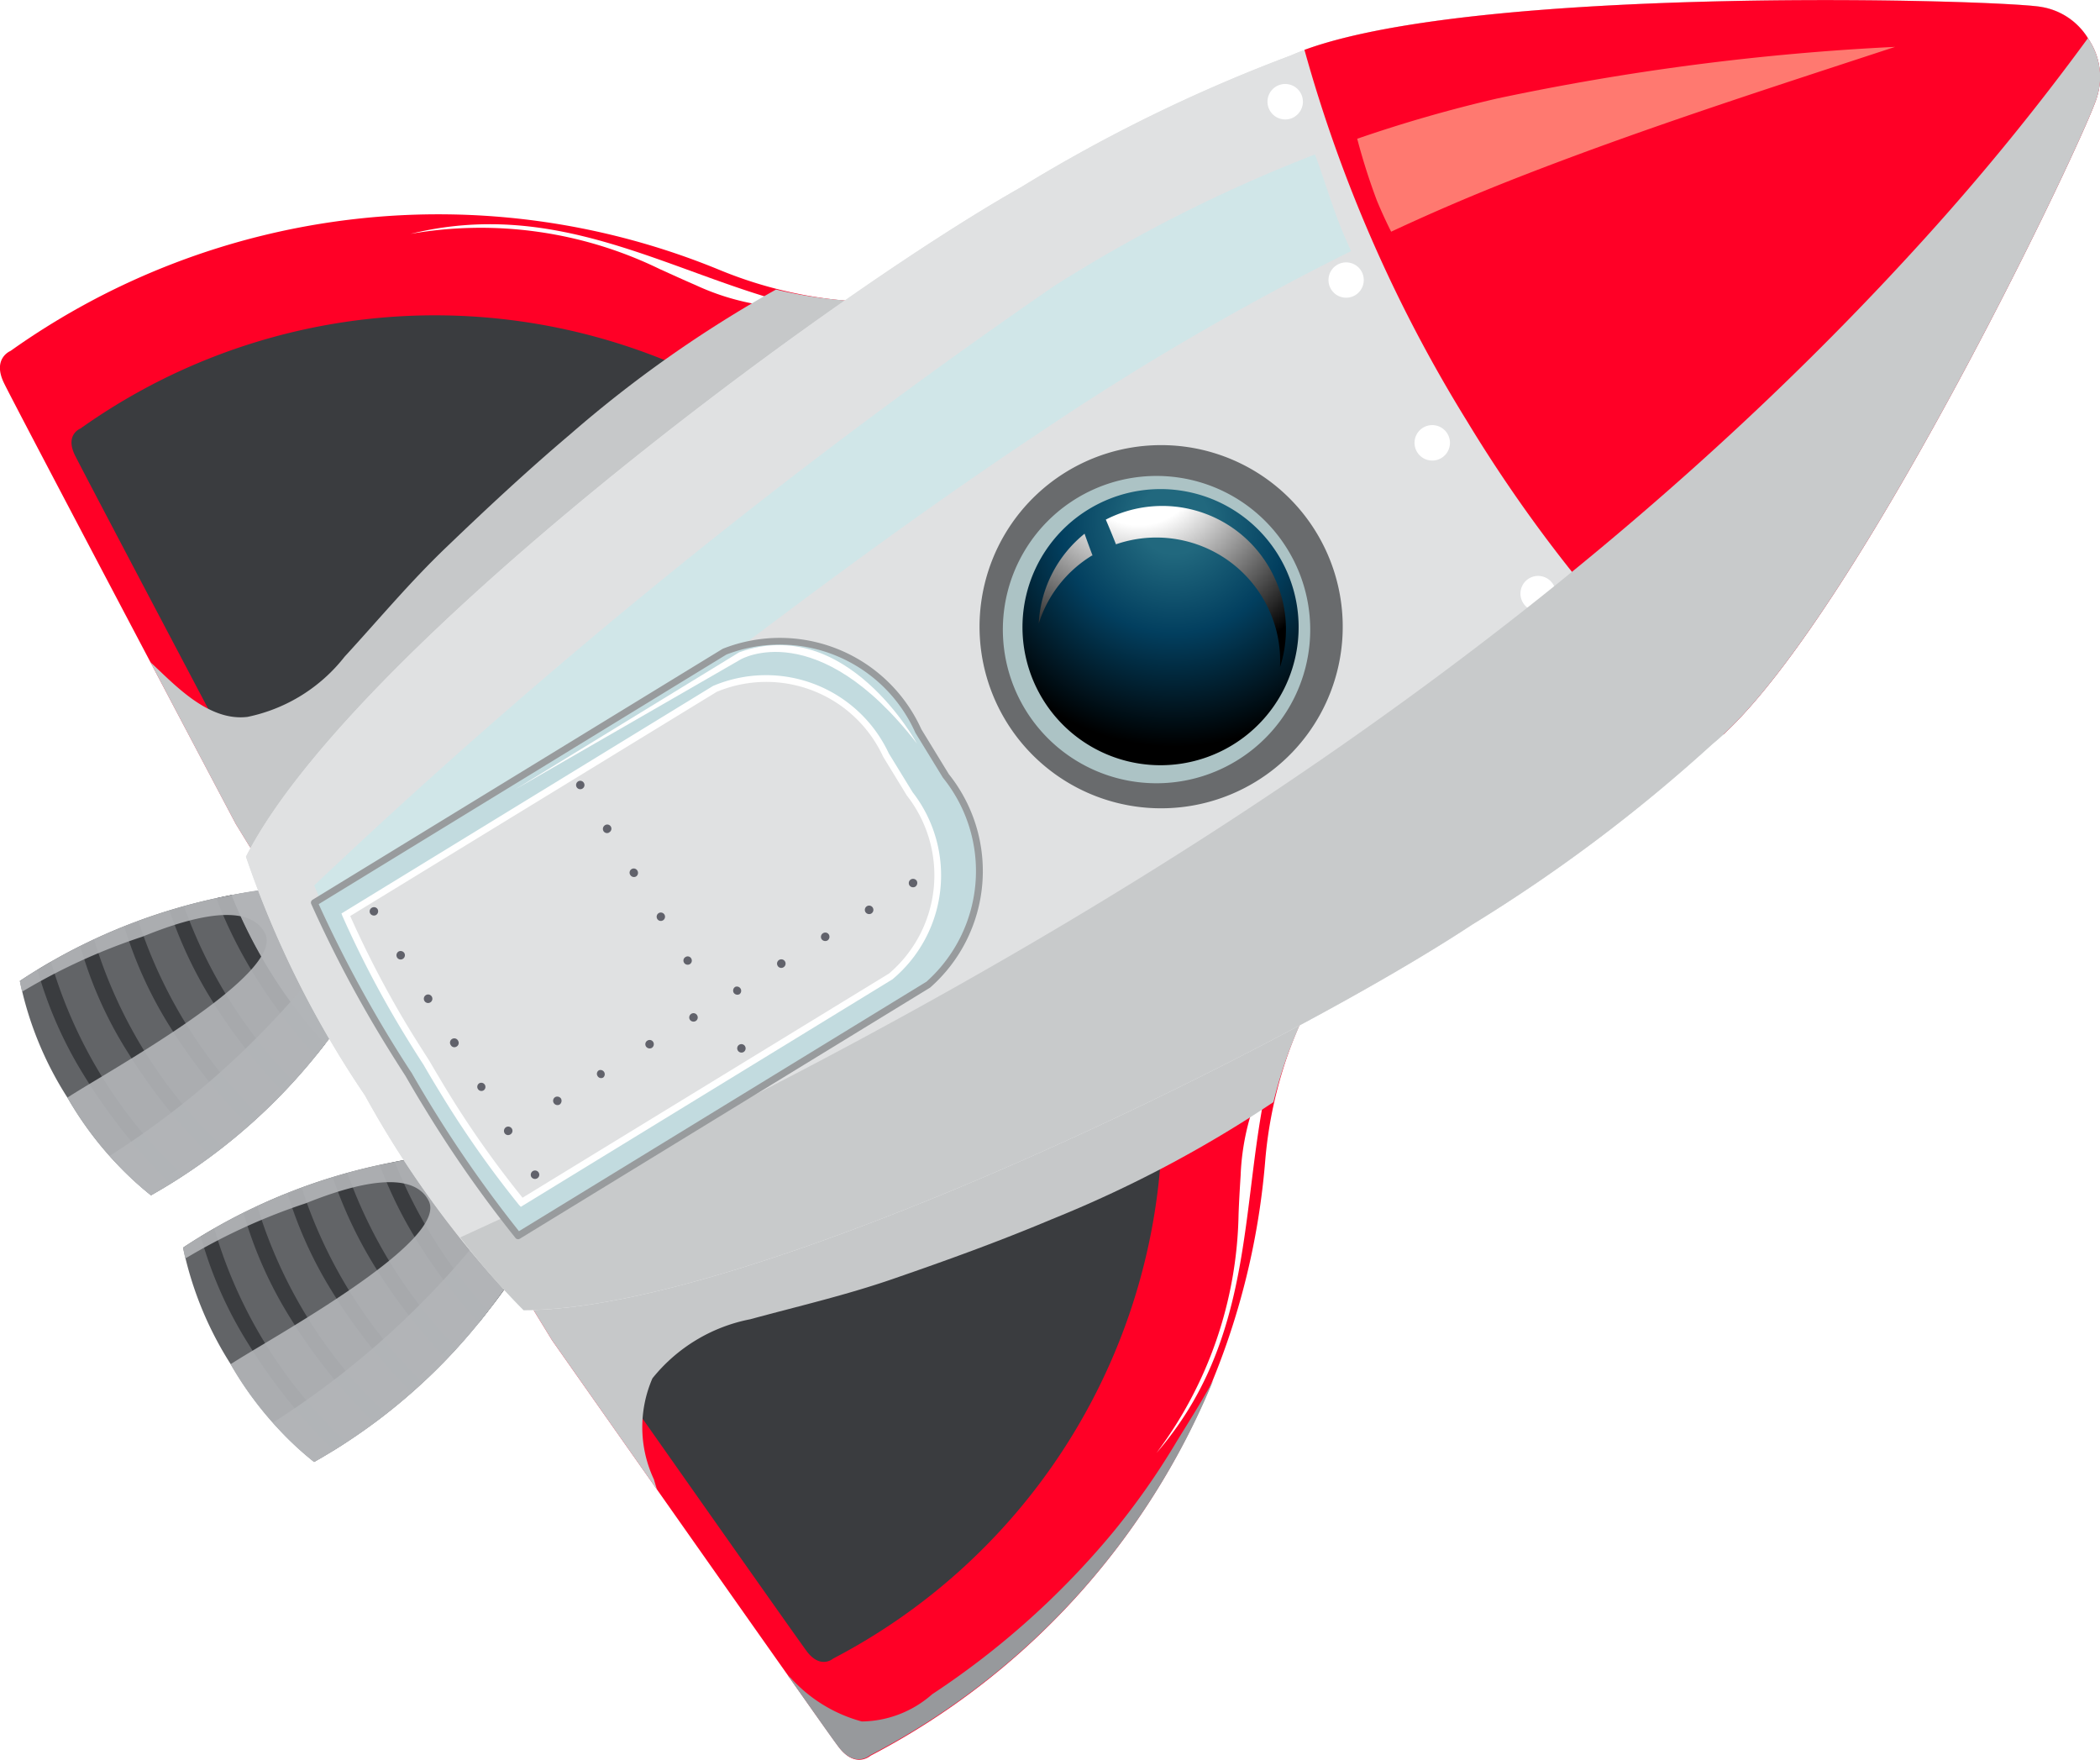 <svg xmlns="http://www.w3.org/2000/svg" xmlns:xlink="http://www.w3.org/1999/xlink" viewBox="0 0 18.193 15.245"><defs><style>.c943aa16-1ff8-4688-af1e-e420698850d2{isolation:isolate;}.\31 2f59387-3eb6-4d02-8450-f9c7c85f63e0{fill:#ff0026;}.ea54b17e-c64d-4a6d-9e58-f3f55c24955c{fill:#97999c;}.\30 bf57b32-1cb9-45a7-aee0-b81b00b20027,.\33 bde5069-4dff-41c5-9161-c7a08614a414,.ea54b17e-c64d-4a6d-9e58-f3f55c24955c,.ff14e02d-b474-4da5-9b94-31fa8e911cbe{mix-blend-mode:multiply;}.caab282d-e822-4d9b-bf0a-30e4277f0a54{fill:#3a3c3f;}.\35 b920486-3ee4-449e-95bc-e2c9636d9d18,.c0ea9d0b-9155-44ad-8649-996283eac05d{fill:#fff;}.be0caa76-ef9c-4e32-b34b-5315336c658e,.c0ea9d0b-9155-44ad-8649-996283eac05d,.f39015da-b636-4d11-a5ae-a66ba369c7b4{mix-blend-mode:screen;}.\30 bf57b32-1cb9-45a7-aee0-b81b00b20027{fill:#c6c8c9;}.\38 a2a57ae-8505-454d-b623-d29b5fbf3bc5{fill:#626467;}.ff14e02d-b474-4da5-9b94-31fa8e911cbe{fill:#b3b5b8;opacity:0.9;}.\32 8cf40a9-d68e-4809-95c6-86d96070ef17{fill:#e0e1e2;}.\34 67716c9-5d5f-45e2-b736-42364843495a{fill:url(#3575f359-5fed-43b7-9366-42738e0af80e);}.b75157d8-6fab-4676-a128-9aa8ee6e5413{fill:#696b6d;}.f39015da-b636-4d11-a5ae-a66ba369c7b4{fill:#c9e9eb;opacity:0.7;}.\32 b19ce7f-68dc-4c16-b903-3682f2d0d463{fill:url(#547f0728-5217-405c-b9f8-fc4f6f9f7c02);}.\38 4e4e4e9-98a7-4dc5-9be8-7a88275373d9{fill:url(#b1fdab2f-24a8-4e2f-854d-ae4d7edb8ca5);}.a9b267ea-59db-4983-a62b-8907eed7715d{fill:url(#4a8b34b0-2979-467a-91f4-85ef92a11331);}.\33 bde5069-4dff-41c5-9161-c7a08614a414{fill:#c8cacb;}.\31 0e3947b-a41a-4f2b-8bc1-a5ab7f3586ca{fill:#fff2bb;opacity:0.5;}.d8b0d914-768b-4c74-b278-1039370ef170{fill:#c2dbdf;}.\36 9fc8841-8339-434a-869e-f0402292dee9{fill:#989b9d;}.\39 e24c706-6b8d-439d-ac9b-48f435a90d8b{fill:#61626b;}</style><linearGradient id="3575f359-5fed-43b7-9366-42738e0af80e" x1="102.311" y1="850.487" x2="113.928" y2="850.487" gradientTransform="translate(684.332 -534.196) rotate(58.532)" gradientUnits="userSpaceOnUse"><stop offset="0.457" stop-color="#e5e0df"/><stop offset="1" stop-color="#8ca99c"/></linearGradient><radialGradient id="547f0728-5217-405c-b9f8-fc4f6f9f7c02" cx="107.547" cy="856.227" r="2.008" gradientTransform="translate(684.332 -534.196) rotate(58.532)" gradientUnits="userSpaceOnUse"><stop offset="0.149" stop-color="#21687e"/><stop offset="0.491" stop-color="#023f5f"/><stop offset="0.98"/></radialGradient><radialGradient id="b1fdab2f-24a8-4e2f-854d-ae4d7edb8ca5" cx="106.967" cy="856.227" r="1.905" gradientTransform="translate(684.332 -534.196) rotate(58.532)" gradientUnits="userSpaceOnUse"><stop offset="0.285" stop-color="#fff"/><stop offset="0.691" stop-color="#6c6c6c"/><stop offset="1"/></radialGradient><radialGradient id="4a8b34b0-2979-467a-91f4-85ef92a11331" cx="106.966" cy="856.228" r="1.904" xlink:href="#b1fdab2f-24a8-4e2f-854d-ae4d7edb8ca5"/></defs><title>rocket</title><g class="c943aa16-1ff8-4688-af1e-e420698850d2"><g id="6dc87039-076e-4f00-bb82-8ab7b9f8f629" data-name="Layer 2"><g id="275b510c-c399-4629-b0ee-6070c39bd456" data-name="Layer 1"><g id="c7b97c9e-cf70-455b-9857-fa7bb3fb6fbe" data-name="rocket"><path class="12f59387-3eb6-4d02-8450-f9c7c85f63e0" d="M13.098,5.972a1.995,1.995,0,0,1-.733,1.476,3.704,3.704,0,0,0-1.404,2.607,6.395,6.395,0,0,1-3.42,5.154s-.13.116-.274-.076-2.484-3.523-2.484-3.523l-.352-.574Z"/><path class="ea54b17e-c64d-4a6d-9e58-f3f55c24955c" d="M10.513,11.952c-.098.182-.209.356-.318.533a6.38,6.38,0,0,1-.56.797,7.131,7.131,0,0,1-1.559,1.394.937.937,0,0,1-.61.236,1.281,1.281,0,0,1-.618-.38c-.009-.008-.018-.015-.025-.022.233.332.401.571.438.618.144.193.274.078.274.078A6.404,6.404,0,0,0,10.513,11.952Z"/><path class="caab282d-e822-4d9b-bf0a-30e4277f0a54" d="M11.823,6.711a1.65,1.65,0,0,1-.608,1.224,3.069,3.069,0,0,0-1.163,2.161,5.3,5.3,0,0,1-2.834,4.271s-.108.096-.228-.062c-.119-.16-2.059-2.92-2.059-2.92l-.292-.477Z"/><path class="c0ea9d0b-9155-44ad-8649-996283eac05d" d="M10.973,9.403c.013-.06.029-.119.047-.178a2.111,2.111,0,0,0-.272.958c-.007.111-.014.224-.018.341a3.543,3.543,0,0,1-.711,2.062C10.869,11.605,10.743,10.473,10.973,9.403Z"/><path class="0bf57b32-1cb9-45a7-aee0-b81b00b20027" d="M5.665,12.815a1.065,1.065,0,0,1-.013-.875,1.437,1.437,0,0,1,.847-.512c.419-.114.836-.21,1.247-.353.458-.158.914-.323,1.36-.511a10.538,10.538,0,0,0,1.926-1.017,3.872,3.872,0,0,1,1.333-2.1,1.995,1.995,0,0,0,.733-1.476l-8.668,5.064.352.574s.417.594.91,1.295C5.683,12.876,5.674,12.846,5.665,12.815Z"/><path class="12f59387-3eb6-4d02-8450-f9c7c85f63e0" d="M10.847,2.295a1.993,1.993,0,0,0-1.648-.019,3.698,3.698,0,0,1-2.961.064A6.397,6.397,0,0,0,.091,3.04s-.161.064-.056.279c.105.217,2.007,3.816,2.007,3.816l.352.574Z"/><path class="caab282d-e822-4d9b-bf0a-30e4277f0a54" d="M9.609,3.094a1.654,1.654,0,0,0-1.367-.016,3.065,3.065,0,0,1-2.453.054,5.299,5.299,0,0,0-5.092.58s-.136.052-.048.231c.089.18,1.664,3.162,1.664,3.162l.29.475Z"/><path class="c0ea9d0b-9155-44ad-8649-996283eac05d" d="M6.824,2.625c.061.016.121.029.181.04a2.112,2.112,0,0,1-.978-.195c-.102-.044-.205-.091-.311-.139a3.54,3.54,0,0,0-2.16-.305C4.816,1.717,5.768,2.343,6.824,2.625Z"/><path class="0bf57b32-1cb9-45a7-aee0-b81b00b20027" d="M1.371,5.8c.202.192.467.447.773.41a1.436,1.436,0,0,0,.841-.521c.294-.32.567-.648.882-.949.35-.336.705-.667,1.074-.979a10.526,10.526,0,0,1,1.782-1.253,3.859,3.859,0,0,0,2.476-.231,1.993,1.993,0,0,1,1.648.019l-8.453,5.415-.352-.574s-.34-.642-.739-1.401C1.326,5.757,1.348,5.779,1.371,5.8Z"/><path class="8a2a57ae-8505-454d-b623-d29b5fbf3bc5" d="M4.681,10.651l-.411-.671a4.989,4.989,0,0,0-2.684.827,3.027,3.027,0,0,0,.419,1.02,3.001,3.001,0,0,0,.717.836A4.982,4.982,0,0,0,4.681,10.651Z"/><path class="8a2a57ae-8505-454d-b623-d29b5fbf3bc5" d="M4.23,11.355a3.926,3.926,0,0,0,.451-.704l-.411-.671a3.865,3.865,0,0,0-.851.085A4.259,4.259,0,0,0,4.23,11.355Z"/><path class="caab282d-e822-4d9b-bf0a-30e4277f0a54" d="M1.857,10.644c-.039.022-.078.045-.117.068a3.492,3.492,0,0,0,.41.927,5.005,5.005,0,0,0,.738.925c.038-.024.075-.048.111-.072A4.071,4.071,0,0,1,1.857,10.644Z"/><path class="caab282d-e822-4d9b-bf0a-30e4277f0a54" d="M2.23,10.453c-.039.019-.078.038-.119.058a3.565,3.565,0,0,0,.404.906,4.929,4.929,0,0,0,.724.907c.034-.025.068-.052.103-.078A4.123,4.123,0,0,1,2.23,10.453Z"/><path class="caab282d-e822-4d9b-bf0a-30e4277f0a54" d="M3.867,11.772c.029-.032.061-.062.088-.094a4.203,4.203,0,0,1-.945-1.515q-.061.018-.126.038a3.744,3.744,0,0,0,.362.768A4.897,4.897,0,0,0,3.867,11.772Z"/><path class="caab282d-e822-4d9b-bf0a-30e4277f0a54" d="M2.615,10.293c-.041.016-.082.03-.123.047a3.572,3.572,0,0,0,.389.854,4.906,4.906,0,0,0,.683.867c.033-.028.066-.058.096-.087A4.128,4.128,0,0,1,2.615,10.293Z"/><path class="caab282d-e822-4d9b-bf0a-30e4277f0a54" d="M4.148,11.458c.028-.034.055-.069.082-.102a4.259,4.259,0,0,1-.81-1.29c-.042.009-.085.018-.129.028a3.669,3.669,0,0,0,.32.652A4.888,4.888,0,0,0,4.148,11.458Z"/><path class="ff14e02d-b474-4da5-9b94-31fa8e911cbe" d="M4.681,10.651l-.411-.671a4.989,4.989,0,0,0-2.684.827s.006.035.019.095a5.187,5.187,0,0,1,1.042-.478c.231-.092.898-.349,1.066-.024.185.356-1.392,1.204-1.716,1.418l.007.011a3.001,3.001,0,0,0,.717.836A4.982,4.982,0,0,0,4.681,10.651Z"/><path class="ff14e02d-b474-4da5-9b94-31fa8e911cbe" d="M4.681,10.651l-.211-.344a7.451,7.451,0,0,1-2.105,2.016,2.454,2.454,0,0,0,.356.341A4.982,4.982,0,0,0,4.681,10.651Z"/><path class="8a2a57ae-8505-454d-b623-d29b5fbf3bc5" d="M3.267,8.341l-.412-.672a4.983,4.983,0,0,0-2.683.828,2.985,2.985,0,0,0,.418,1.02,3.008,3.008,0,0,0,.718.837A4.997,4.997,0,0,0,3.267,8.341Z"/><path class="ff14e02d-b474-4da5-9b94-31fa8e911cbe" d="M2.815,9.045a3.902,3.902,0,0,0,.452-.704l-.412-.672a3.933,3.933,0,0,0-.85.085A4.247,4.247,0,0,0,2.815,9.045Z"/><path class="caab282d-e822-4d9b-bf0a-30e4277f0a54" d="M.442,8.333c-.038.021-.077.045-.117.069a3.548,3.548,0,0,0,.411.927,4.988,4.988,0,0,0,.738.924c.038-.024.075-.048.111-.071A4.088,4.088,0,0,1,.442,8.333Z"/><path class="caab282d-e822-4d9b-bf0a-30e4277f0a54" d="M.816,8.142c-.039.018-.079.037-.119.057a3.468,3.468,0,0,0,.404.907,4.926,4.926,0,0,0,.723.908c.034-.026.069-.053.103-.079A4.11,4.11,0,0,1,.816,8.142Z"/><path class="caab282d-e822-4d9b-bf0a-30e4277f0a54" d="M2.452,9.46c.03-.031.06-.061.089-.093a4.19,4.19,0,0,1-.946-1.514c-.04.011-.082.024-.125.037a3.68,3.68,0,0,0,.361.768A4.873,4.873,0,0,0,2.452,9.46Z"/><path class="caab282d-e822-4d9b-bf0a-30e4277f0a54" d="M1.2,7.982c-.041.015-.082.03-.122.047a3.563,3.563,0,0,0,.388.854,4.982,4.982,0,0,0,.684.866c.033-.028.065-.058.096-.086A4.159,4.159,0,0,1,1.2,7.982Z"/><path class="caab282d-e822-4d9b-bf0a-30e4277f0a54" d="M2.733,9.146c.029-.035.056-.068.082-.102a4.247,4.247,0,0,1-.81-1.291c-.043.009-.086.018-.131.028a3.909,3.909,0,0,0,.322.652A4.749,4.749,0,0,0,2.733,9.146Z"/><path class="ff14e02d-b474-4da5-9b94-31fa8e911cbe" d="M3.267,8.341l-.412-.672a4.983,4.983,0,0,0-2.683.828s.005.034.019.094a5.21,5.21,0,0,1,1.042-.477c.23-.092.894-.355,1.062-.031.187.357-1.387,1.211-1.711,1.425l.006.01a3.008,3.008,0,0,0,.718.837A4.997,4.997,0,0,0,3.267,8.341Z"/><path class="ff14e02d-b474-4da5-9b94-31fa8e911cbe" d="M3.267,8.341l-.212-.345a7.436,7.436,0,0,1-2.104,2.016,2.483,2.483,0,0,0,.357.342A4.997,4.997,0,0,0,3.267,8.341Z"/><path class="28cf40a9-d68e-4809-95c6-86d96070ef17" d="M12.754,8.009a13.786,13.786,0,0,0,2.08-1.563c1.2-.979,3.244-5.286,3.333-5.604a.583.583,0,0,0-.068-.495.585.585,0,0,0-.409-.286c-.323-.064-5.09-.204-6.506.419a13.626,13.626,0,0,0-2.339,1.142c-1.733.98-5.813,4.027-6.714,5.799a8.649,8.649,0,0,0,1.031,2.068,8.681,8.681,0,0,0,1.373,1.86C6.523,11.351,11.092,9.106,12.754,8.009Z"/><path class="28cf40a9-d68e-4809-95c6-86d96070ef17" d="M12.754,8.009a13.786,13.786,0,0,0,2.08-1.563c1.2-.979,3.244-5.286,3.333-5.604a.583.583,0,0,0-.068-.495.585.585,0,0,0-.409-.286c-.323-.064-5.09-.204-6.506.419a13.626,13.626,0,0,0-2.339,1.142c-1.733.98-5.813,4.027-6.714,5.799a8.649,8.649,0,0,0,1.031,2.068,8.681,8.681,0,0,0,1.373,1.86C6.523,11.351,11.092,9.106,12.754,8.009Z"/><path class="467716c9-5d5f-45e2-b736-42364843495a" d="M18.098.347a.585.585,0,0,0-.409-.286c-.315-.063-4.842-.197-6.388.371a12.417,12.417,0,0,0,1.407,3.214,12.445,12.445,0,0,0,2.222,2.716c1.21-1.12,3.149-5.21,3.236-5.519A.583.583,0,0,0,18.098.347Z"/><path class="12f59387-3eb6-4d02-8450-f9c7c85f63e0" d="M18.098.347a.585.585,0,0,0-.409-.286c-.315-.063-4.842-.197-6.388.371a12.417,12.417,0,0,0,1.407,3.214,12.445,12.445,0,0,0,2.222,2.716c1.21-1.12,3.149-5.21,3.236-5.519A.583.583,0,0,0,18.098.347Z"/><path class="5b920486-3ee4-449e-95bc-e2c9636d9d18" d="M11.215,1.012A.153.153,0,1,1,11.054.75a.153.153,0,0,1,.16.262Z"/><path class="5b920486-3ee4-449e-95bc-e2c9636d9d18" d="M12.488,3.967a.153.153,0,1,1-.16-.262.153.153,0,1,1,.16.262Z"/><path class="5b920486-3ee4-449e-95bc-e2c9636d9d18" d="M14.581,6.421a.154.154,0,1,1,.052-.212A.154.154,0,0,1,14.581,6.421Z"/><path class="5b920486-3ee4-449e-95bc-e2c9636d9d18" d="M13.404,5.273a.153.153,0,1,1,.051-.212A.155.155,0,0,1,13.404,5.273Z"/><path class="5b920486-3ee4-449e-95bc-e2c9636d9d18" d="M11.741,2.557a.153.153,0,1,1,.051-.212A.154.154,0,0,1,11.741,2.557Z"/><path class="b75157d8-6fab-4676-a128-9aa8ee6e5413" d="M10.881,6.77a1.573,1.573,0,1,1,.52-2.162A1.572,1.572,0,0,1,10.881,6.77Z"/><path class="f39015da-b636-4d11-a5ae-a66ba369c7b4" d="M10.714,6.589a1.331,1.331,0,1,1,.441-1.829A1.329,1.329,0,0,1,10.714,6.589Z"/><path class="2b19ce7f-68dc-4c16-b903-3682f2d0d463" d="M10.678,6.453a1.196,1.196,0,1,1,.396-1.645A1.195,1.195,0,0,1,10.678,6.453Z"/><g class="be0caa76-ef9c-4e32-b34b-5315336c658e"><path class="84e4e4e9-98a7-4dc5-9be8-7a88275373d9" d="M9.465,4.812c-.023-.062-.047-.125-.069-.189a1.07,1.07,0,0,0-.397.777,1.069,1.069,0,0,1,.46-.587Z"/><path class="a9b267ea-59db-4983-a62b-8907eed7715d" d="M10.983,4.895a1.071,1.071,0,0,0-1.403-.394c.03.07.06.143.088.214a1.073,1.073,0,0,1,1.265.454,1.059,1.059,0,0,1,.156.611A1.064,1.064,0,0,0,10.983,4.895Z"/></g><path class="f39015da-b636-4d11-a5ae-a66ba369c7b4" d="M11.705,2.175c-.029-.064-.058-.128-.084-.192-.086-.212-.149-.432-.229-.645a12.869,12.869,0,0,0-2.26,1.14,53.014,53.014,0,0,0-6.41,5.192c.066.157.152.347.263.564,2.022-1.515,3.972-3.131,6.08-4.526A23.603,23.603,0,0,1,11.705,2.175Z"/><path class="3bde5069-4dff-41c5-9161-c7a08614a414" d="M12.754,8.009a13.786,13.786,0,0,0,2.08-1.563c1.2-.979,3.244-5.286,3.333-5.604a.583.583,0,0,0-.068-.495l-.01-.017a21.278,21.278,0,0,1-1.406,1.726c-3.468,3.835-8.024,6.525-12.696,8.663a6.06,6.06,0,0,0,.549.629C6.523,11.351,11.092,9.106,12.754,8.009Z"/><path class="10e3947b-a41a-4f2b-8bc1-a5ab7f3586ca" d="M11.929,1.739c.038.091.079.181.123.268q.486-.227.989-.427c1.108-.439,2.244-.802,3.377-1.174a21.701,21.701,0,0,0-3.451.448,12.04,12.04,0,0,0-1.209.348A5.452,5.452,0,0,0,11.929,1.739Z"/><path class="d8b0d914-768b-4c74-b278-1039370ef170" d="M8.193,6.722l-.238-.389a1.315,1.315,0,0,0-1.679-.689l-3.553,2.176a11.022,11.022,0,0,0,.814,1.484,10.966,10.966,0,0,0,.951,1.399l3.554-2.174A1.314,1.314,0,0,0,8.193,6.722Z"/><path class="69fc8841-8339-434a-869e-f0402292dee9" d="M3.674,9.592h0c-.055-.089-.109-.181-.162-.273-.057-.088-.113-.177-.169-.268A10.715,10.715,0,0,1,2.697,7.832a.029.029,0,0,1,.011-.038l3.553-2.174a1.345,1.345,0,0,1,1.721.697l.238.389a1.344,1.344,0,0,1-.162,1.849l-3.554,2.175a.029.029,0,0,1-.038-.006A10.699,10.699,0,0,1,3.674,9.592Zm-.111-.304a10.892,10.892,0,0,0,.933,1.377L8.026,8.504a1.285,1.285,0,0,0,.143-1.767l-.239-.39a1.285,1.285,0,0,0-1.637-.677L2.761,7.832A10.992,10.992,0,0,0,3.562,9.288Z"/><path class="28cf40a9-d68e-4809-95c6-86d96070ef17" d="M7.882,6.877,7.675,6.54A1.145,1.145,0,0,0,6.192,5.967l-3.196,1.957A9.159,9.159,0,0,0,3.695,9.207a9.111,9.111,0,0,0,.825,1.208L7.717,8.458A1.143,1.143,0,0,0,7.882,6.877Z"/><path class="5b920486-3ee4-449e-95bc-e2c9636d9d18" d="M3.809,9.458h0c-.046-.075-.093-.154-.14-.235-.05-.077-.099-.155-.145-.23a8.924,8.924,0,0,1-.557-1.057l-.009-.023,3.219-1.971a1.174,1.174,0,0,1,1.523.584l.206.336a1.174,1.174,0,0,1-.174,1.621l-3.22,1.971-.017-.018A8.925,8.925,0,0,1,3.809,9.458Zm-.089-.268c.048.083.095.161.14.236h0a8.658,8.658,0,0,0,.667.949l3.175-1.942a1.119,1.119,0,0,0,.155-1.541l-.206-.337a1.115,1.115,0,0,0-1.442-.562l-3.175,1.942a8.786,8.786,0,0,0,.541,1.026C3.622,9.036,3.67,9.112,3.72,9.19Z"/><path class="5b920486-3ee4-449e-95bc-e2c9636d9d18" d="M7.944,6.441s-.611-1.127-1.541-.79l-1.943,1.189,1.957-1.128S7.08,5.325,7.944,6.441Z"/><path class="9e24c706-6b8d-439d-ac9b-48f435a90d8b" d="M5.046,6.831a.036.036,0,0,1-.05-.012.037.037,0,0,1,.012-.05.036.036,0,0,1,.05.012A.036.036,0,0,1,5.046,6.831Z"/><path class="9e24c706-6b8d-439d-ac9b-48f435a90d8b" d="M5.278,7.211a.036.036,0,0,1-.05-.012.038.038,0,0,1,.012-.05.036.036,0,1,1,.038.061Z"/><path class="9e24c706-6b8d-439d-ac9b-48f435a90d8b" d="M5.511,7.592a.037.037,0,0,1-.05-.012.036.036,0,1,1,.061-.038A.037.037,0,0,1,5.511,7.592Z"/><path class="9e24c706-6b8d-439d-ac9b-48f435a90d8b" d="M5.744,7.972a.036.036,0,0,1-.05-.012.037.037,0,0,1,.012-.05.036.036,0,0,1,.038.062Z"/><path class="9e24c706-6b8d-439d-ac9b-48f435a90d8b" d="M5.976,8.352a.037.037,0,0,1-.05-.013A.035.035,0,0,1,5.939,8.29a.035.035,0,0,1,.049.012A.036.036,0,0,1,5.976,8.352Z"/><path class="9e24c706-6b8d-439d-ac9b-48f435a90d8b" d="M6.442,9.113a.037.037,0,0,1-.05-.013.036.036,0,0,1,.062-.038A.037.037,0,0,1,6.442,9.113Z"/><path class="9e24c706-6b8d-439d-ac9b-48f435a90d8b" d="M5.177,9.321a.035.035,0,0,1,.012-.05.037.037,0,0,1,.038.062A.035.035,0,0,1,5.177,9.321Z"/><path class="9e24c706-6b8d-439d-ac9b-48f435a90d8b" d="M4.797,9.554a.037.037,0,0,1,.012-.05.039.039,0,0,1,.051.012.04.04,0,0,1-.012.052A.038.038,0,0,1,4.797,9.554Z"/><path class="9e24c706-6b8d-439d-ac9b-48f435a90d8b" d="M3.258,7.926a.038.038,0,0,1-.05-.012.036.036,0,0,1,.012-.05.037.037,0,0,1,.051.011A.038.038,0,0,1,3.258,7.926Z"/><path class="9e24c706-6b8d-439d-ac9b-48f435a90d8b" d="M3.49,8.306a.036.036,0,0,1-.05-.012.038.038,0,0,1,.012-.051.038.038,0,0,1,.051.013A.037.037,0,0,1,3.49,8.306Z"/><path class="9e24c706-6b8d-439d-ac9b-48f435a90d8b" d="M3.722,8.686a.037.037,0,0,1-.038-.062.037.037,0,1,1,.038.062Z"/><path class="9e24c706-6b8d-439d-ac9b-48f435a90d8b" d="M3.955,9.066a.035.035,0,0,1-.049-.012.037.037,0,1,1,.063-.038A.036.036,0,0,1,3.955,9.066Z"/><path class="9e24c706-6b8d-439d-ac9b-48f435a90d8b" d="M4.188,9.446a.036.036,0,0,1-.038-.061.036.036,0,0,1,.05.011A.036.036,0,0,1,4.188,9.446Z"/><path class="9e24c706-6b8d-439d-ac9b-48f435a90d8b" d="M4.421,9.827a.036.036,0,0,1-.05-.012.038.038,0,0,1,.013-.051.037.037,0,0,1,.05.012A.036.036,0,0,1,4.421,9.827Z"/><path class="9e24c706-6b8d-439d-ac9b-48f435a90d8b" d="M4.654,10.207a.038.038,0,0,1-.051-.012.038.038,0,0,1,.012-.05.037.037,0,0,1,.051.011A.036.036,0,0,1,4.654,10.207Z"/><path class="9e24c706-6b8d-439d-ac9b-48f435a90d8b" d="M7.878,7.668a.037.037,0,0,1,.013-.05.038.038,0,0,1,.051.012.039.039,0,0,1-.013.051A.038.038,0,0,1,7.878,7.668Z"/><path class="9e24c706-6b8d-439d-ac9b-48f435a90d8b" d="M7.498,7.901a.037.037,0,1,1,.051.012A.038.038,0,0,1,7.498,7.901Z"/><path class="9e24c706-6b8d-439d-ac9b-48f435a90d8b" d="M7.117,8.134a.037.037,0,0,1,.013-.05.036.036,0,0,1,.051.012.038.038,0,0,1-.013.051A.039.039,0,0,1,7.117,8.134Z"/><path class="9e24c706-6b8d-439d-ac9b-48f435a90d8b" d="M6.737,8.366a.037.037,0,1,1,.052.012A.036.036,0,0,1,6.737,8.366Z"/><path class="9e24c706-6b8d-439d-ac9b-48f435a90d8b" d="M6.356,8.599a.038.038,0,0,1,.013-.05.037.037,0,0,1,.039.062A.038.038,0,0,1,6.356,8.599Z"/><path class="9e24c706-6b8d-439d-ac9b-48f435a90d8b" d="M5.976,8.832a.037.037,0,0,1,.013-.05.036.036,0,0,1,.05.012.036.036,0,0,1-.011.05A.038.038,0,0,1,5.976,8.832Z"/><path class="9e24c706-6b8d-439d-ac9b-48f435a90d8b" d="M5.596,9.064a.036.036,0,0,1,.013-.05.036.036,0,0,1,.05.012.038.038,0,0,1-.012.051A.038.038,0,0,1,5.596,9.064Z"/></g></g></g></g></svg>